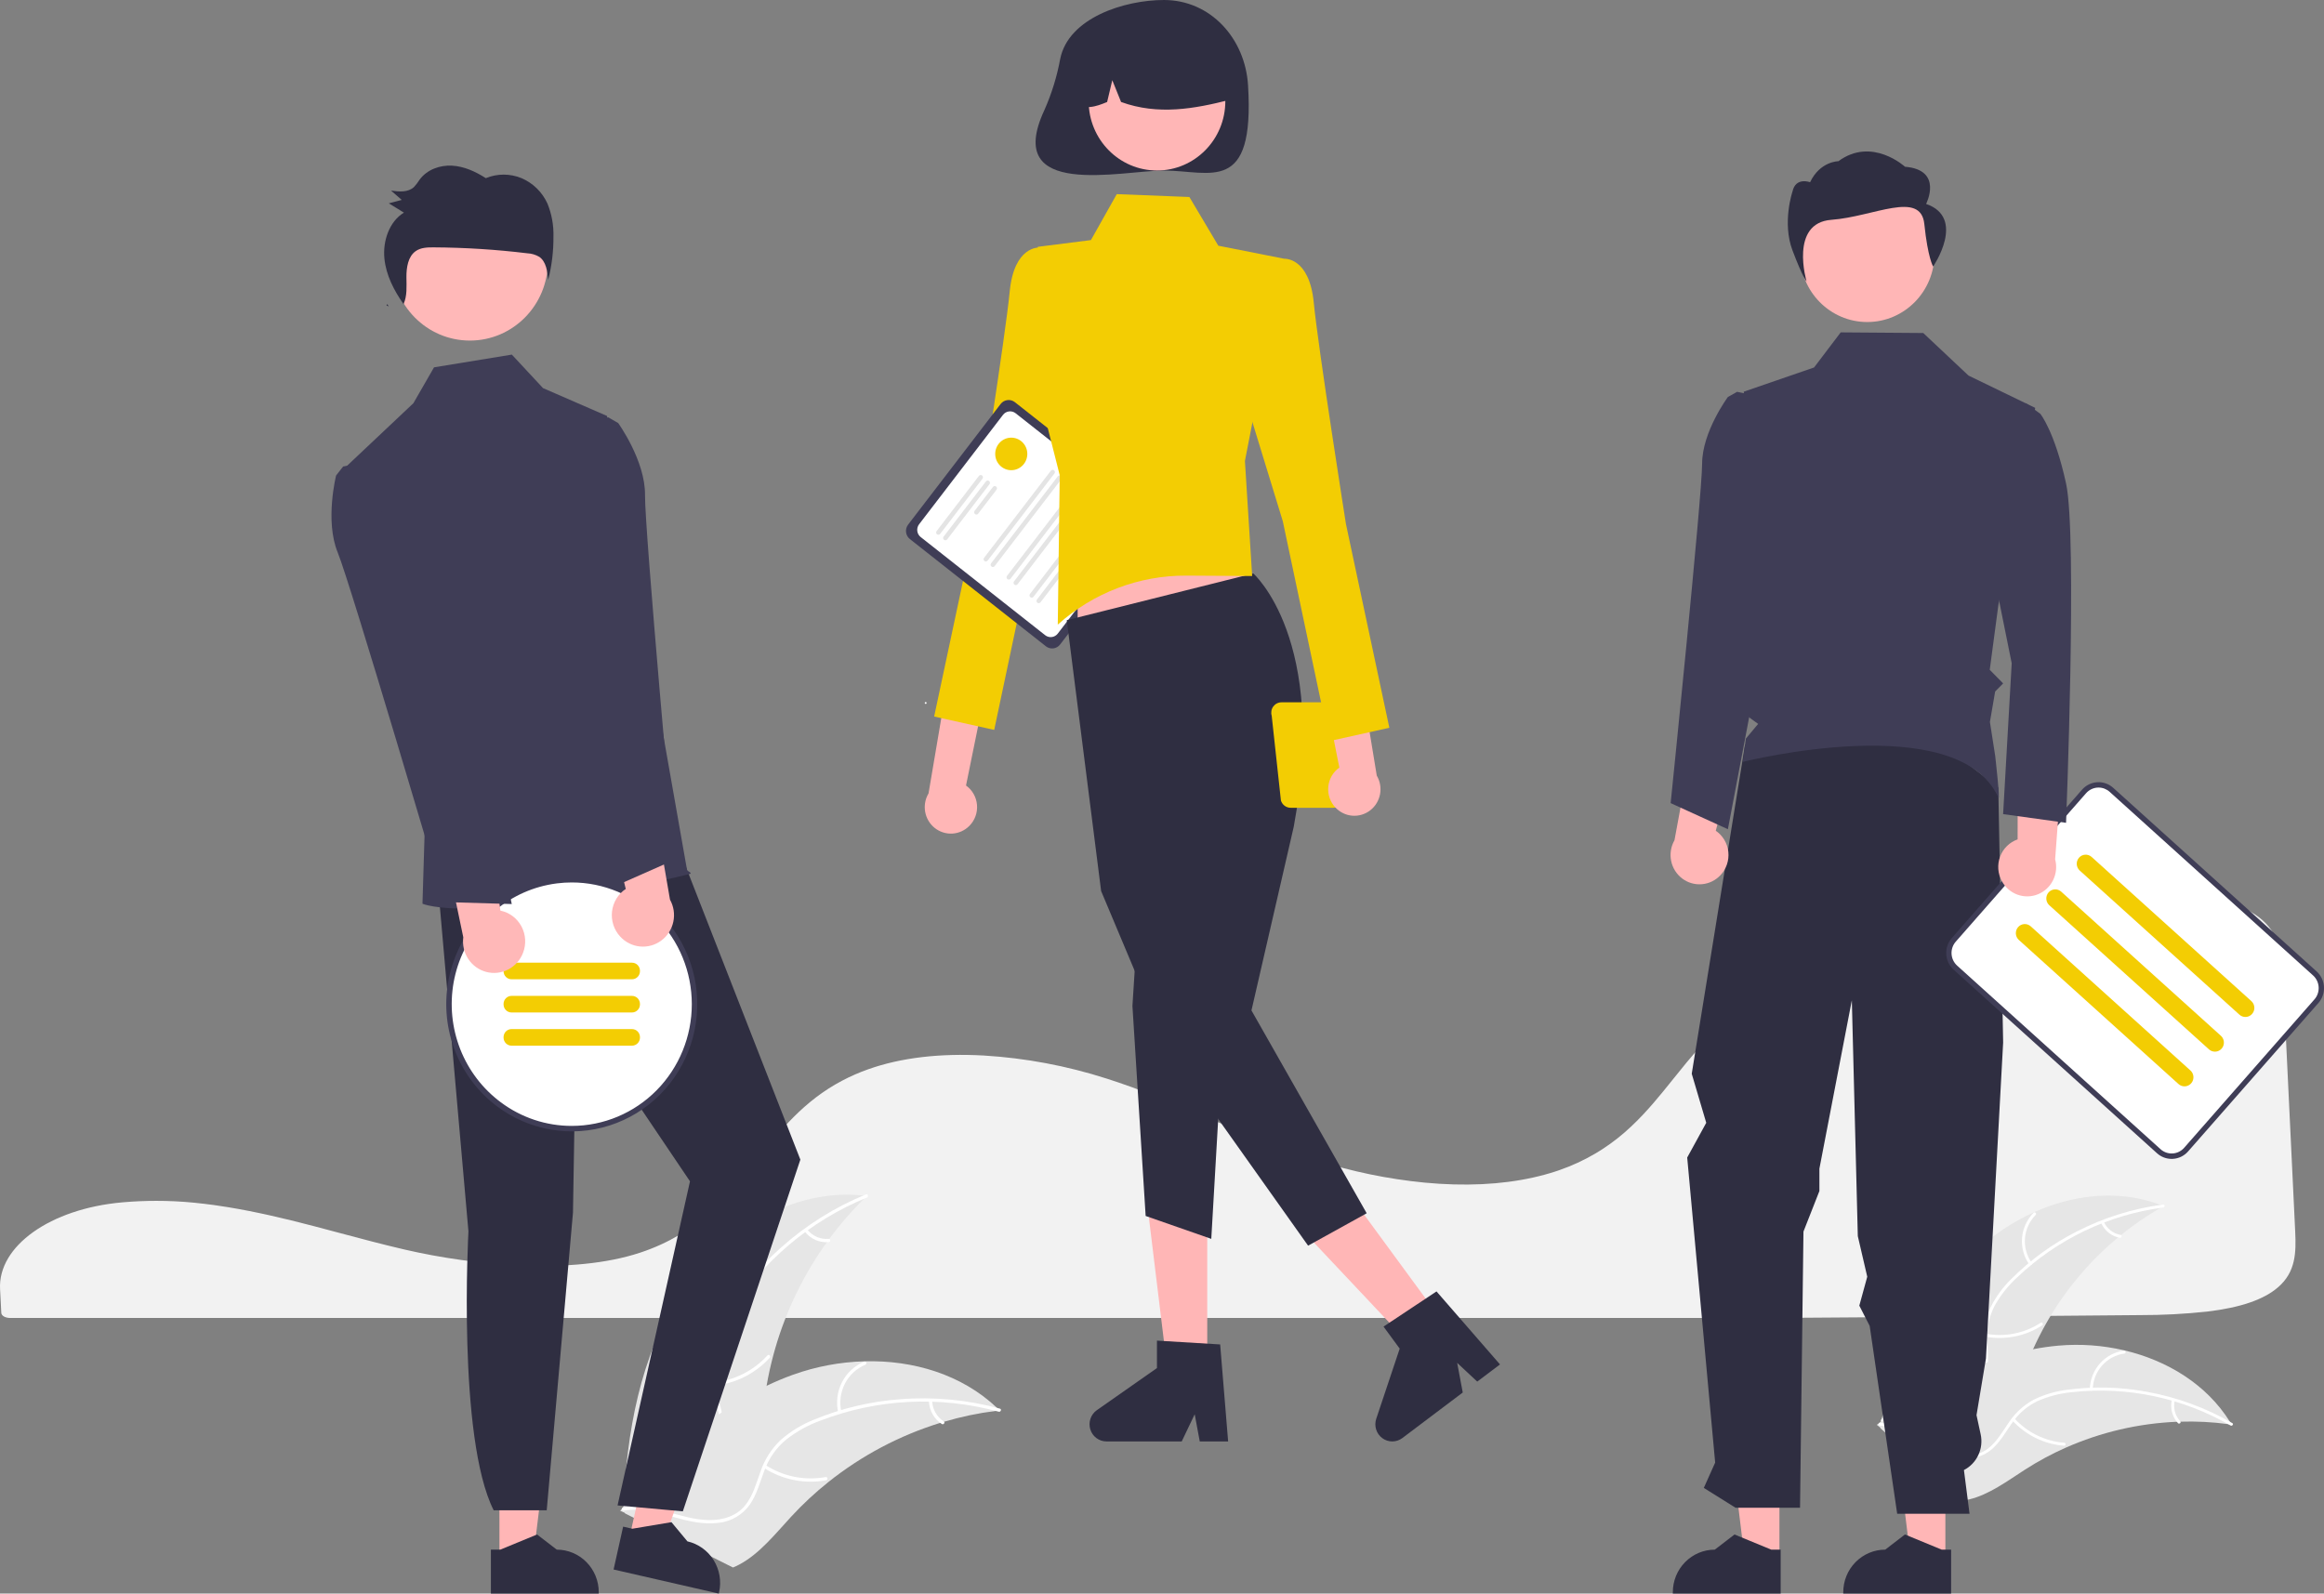 <svg width="261" height="179" viewBox="0 0 261 179" fill="none" xmlns="http://www.w3.org/2000/svg">
<rect x="0" y="0" width="261" height="179" fill="#808080" stroke="none"/>
<g clip-path="url(#clip0_4886_658)">
<path d="M17.565 134.886C16.325 134.886 15.083 134.938 13.871 135.043L13.694 135.058C5.649 135.779 -0.235 139.963 0.007 144.79L0.054 145.663C0.085 146.215 0.118 146.808 0.145 147.466C0.159 147.791 0.596 148.04 1.14 148.04H199.018C212.969 147.954 226.87 147.846 240.332 147.719C242.857 147.724 245.38 147.592 247.89 147.322C251.632 146.873 254.228 145.983 255.829 144.601H255.83C257.821 142.887 257.884 140.729 257.763 138.291C257.518 133.367 257.275 128.195 257.032 123.039C256.818 118.495 256.604 113.962 256.391 109.623C256.259 107.048 255.965 104.775 253.704 103.038C251.253 101.159 246.783 100.207 240.418 100.207C240.341 100.207 240.265 100.207 240.187 100.207C220.24 100.279 200.475 107.235 191.006 117.516C189.916 118.7 188.9 119.967 187.917 121.193C186.465 123.004 184.964 124.876 183.172 126.55C182.202 127.469 181.153 128.298 180.038 129.028C179.961 129.082 179.873 129.14 179.78 129.194C179.567 129.335 179.345 129.471 179.128 129.592C177.857 130.336 176.519 130.953 175.131 131.434L174.991 131.482C174.885 131.52 174.771 131.559 174.657 131.593C173.855 131.854 173.022 132.08 172.188 132.263C168.578 133.069 164.474 133.263 159.989 132.837C155.87 132.435 151.805 131.595 147.86 130.33C143.707 128.999 139.819 127.34 136.06 125.735C134.409 125.03 132.701 124.301 130.995 123.61C130.674 123.48 130.359 123.353 130.039 123.226C127.956 122.402 126.067 121.722 124.265 121.147C119.8 119.715 115.179 118.847 110.505 118.562C105.544 118.287 101.172 118.806 97.514 120.103C96.506 120.459 95.524 120.888 94.576 121.387C90.243 123.669 87.572 127.036 84.989 130.293C81.776 134.344 78.453 138.533 71.892 140.705C64.322 143.213 53.272 142.171 45.453 140.359C42.995 139.789 40.541 139.134 38.166 138.5C37.207 138.244 36.248 137.989 35.288 137.736C33.401 137.242 31.856 136.864 30.427 136.544L29.976 136.442C29.724 136.387 29.473 136.332 29.216 136.279C27.519 135.918 25.939 135.633 24.383 135.41L24.015 135.355C23.276 135.256 22.586 135.174 21.909 135.105L21.639 135.078C20.312 134.95 18.94 134.886 17.565 134.886Z" fill="#F2F2F2"/>
<path d="M222.183 140.274C227.751 135.186 236.032 132.627 242.979 135.48C235.853 139.493 230.356 145.932 227.461 153.658C226.355 156.642 225.431 160.078 222.711 161.676C221.019 162.67 218.913 162.718 217.015 162.238C215.117 161.759 213.378 160.797 211.662 159.844L211.174 159.833C213.365 152.564 216.615 145.362 222.183 140.274Z" fill="#E6E6E6"/>
<path d="M242.94 135.635C236.788 136.441 231.042 139.193 226.52 143.5C225.53 144.409 224.687 145.471 224.024 146.647C223.414 147.813 223.123 149.124 223.181 150.443C223.211 151.674 223.382 152.929 223.117 154.146C222.972 154.767 222.699 155.35 222.316 155.856C221.934 156.362 221.45 156.781 220.896 157.085C219.537 157.877 217.978 158.127 216.444 158.318C214.742 158.529 212.971 158.722 211.497 159.69C211.319 159.807 211.149 159.519 211.328 159.402C213.891 157.718 217.136 158.331 219.892 157.206C221.179 156.682 222.317 155.761 222.72 154.368C223.072 153.151 222.896 151.856 222.855 150.61C222.78 149.324 223.016 148.039 223.543 146.867C224.146 145.661 224.946 144.568 225.91 143.634C228.048 141.497 230.504 139.714 233.188 138.351C236.242 136.777 239.54 135.746 242.937 135.3C243.148 135.272 243.149 135.608 242.94 135.635Z" fill="white"/>
<path d="M227.895 142.026C227.285 141.158 227 140.099 227.089 139.038C227.179 137.977 227.637 136.982 228.383 136.232C228.534 136.081 228.773 136.312 228.622 136.464C227.926 137.161 227.499 138.087 227.418 139.076C227.336 140.064 227.606 141.05 228.178 141.854C228.303 142.029 228.018 142.2 227.895 142.026Z" fill="white"/>
<path d="M223.084 149.821C225.198 150.201 227.376 149.759 229.183 148.582C229.362 148.466 229.531 148.754 229.352 148.87C227.47 150.091 225.202 150.546 223.003 150.146C222.793 150.108 222.875 149.783 223.084 149.821Z" fill="white"/>
<path d="M236.269 137.221C236.436 137.606 236.694 137.944 237.022 138.203C237.349 138.462 237.734 138.635 238.144 138.705C238.354 138.741 238.271 139.066 238.063 139.03C237.611 138.95 237.185 138.759 236.823 138.473C236.461 138.188 236.173 137.817 235.985 137.393C235.964 137.354 235.958 137.309 235.969 137.266C235.98 137.224 236.006 137.187 236.042 137.163C236.08 137.14 236.125 137.134 236.167 137.145C236.21 137.156 236.246 137.183 236.269 137.221Z" fill="white"/>
<path d="M250.628 160.018C250.496 160 250.365 159.982 250.231 159.965C248.459 159.727 246.67 159.634 244.883 159.69C244.745 159.692 244.605 159.696 244.467 159.702C240.163 159.881 235.929 160.87 231.981 162.617C230.41 163.313 228.894 164.13 227.446 165.06C225.446 166.344 223.378 167.898 221.142 168.422C220.909 168.479 220.673 168.522 220.435 168.549L211.197 160.438C211.186 160.409 211.172 160.381 211.16 160.352L210.776 160.045C210.848 159.992 210.923 159.939 210.994 159.885C211.036 159.854 211.079 159.825 211.12 159.794C211.148 159.774 211.177 159.754 211.201 159.734C211.21 159.727 211.22 159.721 211.227 159.716C211.252 159.696 211.276 159.68 211.299 159.663C211.718 159.361 212.14 159.063 212.565 158.767C212.567 158.764 212.567 158.764 212.571 158.764C215.788 156.475 219.262 154.582 222.919 153.123C223.029 153.081 223.14 153.037 223.254 152.998C224.901 152.377 226.596 151.894 228.32 151.553C229.265 151.369 230.219 151.234 231.177 151.148C233.654 150.931 236.149 151.11 238.571 151.679C243.399 152.815 247.816 155.503 250.431 159.696C250.498 159.803 250.563 159.909 250.628 160.018Z" fill="#E6E6E6"/>
<path d="M250.507 160.119C245.115 157.007 238.894 155.696 232.726 156.373C231.396 156.495 230.093 156.828 228.865 157.362C227.686 157.92 226.675 158.789 225.939 159.878C225.232 160.879 224.623 161.986 223.689 162.796C223.205 163.203 222.641 163.502 222.035 163.672C221.428 163.843 220.794 163.882 220.172 163.786C218.615 163.589 217.222 162.836 215.885 162.052C214.4 161.182 212.871 160.254 211.12 160.127C210.908 160.112 210.944 159.779 211.155 159.794C214.203 160.015 216.429 162.485 219.298 163.27C220.636 163.637 222.092 163.596 223.24 162.731C224.244 161.974 224.873 160.833 225.58 159.813C226.283 158.74 227.234 157.858 228.351 157.244C229.548 156.649 230.836 156.265 232.16 156.108C235.136 155.707 238.155 155.783 241.107 156.333C244.48 156.942 247.726 158.131 250.703 159.85C250.887 159.957 250.69 160.225 250.507 160.119Z" fill="white"/>
<path d="M234.699 156.036C234.728 154.971 235.129 153.951 235.83 153.158C236.532 152.366 237.488 151.851 238.529 151.708C238.74 151.679 238.793 152.01 238.582 152.039C237.613 152.17 236.722 152.649 236.07 153.389C235.418 154.129 235.048 155.08 235.028 156.072C235.023 156.288 234.695 156.25 234.699 156.036Z" fill="white"/>
<path d="M226.231 159.323C227.693 160.917 229.695 161.894 231.836 162.058C232.048 162.074 232.012 162.407 231.8 162.391C229.572 162.216 227.492 161.195 225.973 159.533C225.829 159.374 226.087 159.165 226.231 159.323Z" fill="white"/>
<path d="M244.238 157.312C244.142 157.722 244.149 158.149 244.256 158.556C244.363 158.962 244.569 159.336 244.854 159.642C245 159.799 244.742 160.008 244.596 159.852C244.283 159.512 244.057 159.1 243.937 158.651C243.817 158.201 243.808 157.73 243.91 157.276C243.916 157.232 243.938 157.193 243.972 157.165C244.006 157.138 244.048 157.124 244.092 157.127C244.135 157.132 244.175 157.155 244.202 157.189C244.23 157.224 244.243 157.268 244.238 157.312Z" fill="white"/>
<path d="M76.426 145.335C80.986 138.322 89.141 133.249 97.354 134.34C90.833 140.642 86.72 149.08 85.743 158.161C85.379 161.664 85.334 165.599 82.863 168.075C81.325 169.616 79.086 170.262 76.925 170.284C74.763 170.306 72.639 169.768 70.543 169.234L70.018 169.359C70.368 160.967 71.867 152.348 76.426 145.335Z" fill="#E6E6E6"/>
<path d="M97.354 134.517C90.995 137.115 85.604 141.679 81.949 147.561C81.139 148.813 80.53 150.186 80.143 151.631C79.81 153.051 79.859 154.534 80.283 155.929C80.653 157.237 81.18 158.531 81.23 159.907C81.245 160.612 81.113 161.313 80.843 161.962C80.573 162.612 80.17 163.196 79.661 163.677C78.425 164.908 76.826 165.615 75.238 166.251C73.475 166.958 71.633 167.664 70.323 169.115C70.164 169.291 69.905 169.031 70.063 168.855C72.343 166.33 75.981 166.07 78.621 164.09C79.853 163.166 80.817 161.86 80.866 160.257C80.909 158.855 80.366 157.52 79.98 156.199C79.547 154.845 79.447 153.404 79.689 152.002C80.002 150.542 80.559 149.147 81.334 147.876C83.034 144.988 85.172 142.388 87.668 140.173C90.503 137.628 93.747 135.594 97.259 134.159C97.476 134.07 97.57 134.428 97.354 134.517Z" fill="white"/>
<path d="M83.016 145.597C82.126 144.841 81.53 143.789 81.335 142.628C81.139 141.468 81.357 140.275 81.948 139.262C82.069 139.057 82.388 139.238 82.267 139.442C81.715 140.384 81.512 141.496 81.696 142.576C81.88 143.656 82.439 144.634 83.272 145.333C83.453 145.485 83.196 145.748 83.016 145.597Z" fill="white"/>
<path d="M80.009 155.291C82.375 155.1 84.583 154.013 86.193 152.245C86.352 152.07 86.612 152.33 86.453 152.505C84.774 154.341 82.474 155.468 80.012 155.661C79.777 155.679 79.776 155.309 80.009 155.291Z" fill="white"/>
<path d="M90.654 138.095C90.938 138.46 91.307 138.748 91.728 138.933C92.149 139.118 92.609 139.194 93.066 139.154C93.301 139.132 93.302 139.503 93.069 139.524C92.564 139.566 92.056 139.481 91.591 139.278C91.125 139.075 90.715 138.759 90.398 138.359C90.365 138.323 90.346 138.277 90.346 138.228C90.345 138.179 90.363 138.133 90.396 138.097C90.43 138.062 90.476 138.042 90.525 138.042C90.573 138.042 90.619 138.061 90.654 138.095Z" fill="white"/>
<path d="M112.267 158.427C112.121 158.444 111.975 158.462 111.827 158.482C109.866 158.727 107.928 159.133 106.032 159.696C105.885 159.737 105.736 159.781 105.59 159.826C101.036 161.233 96.779 163.484 93.035 166.467C91.547 167.655 90.149 168.956 88.855 170.359C87.068 172.297 85.283 174.542 83.035 175.733C82.802 175.86 82.562 175.972 82.315 176.069L70.209 170C70.189 169.972 70.166 169.947 70.146 169.919L69.651 169.699C69.713 169.622 69.779 169.543 69.841 169.466C69.876 169.421 69.915 169.378 69.95 169.333C69.975 169.303 69.999 169.274 70.02 169.246C70.028 169.236 70.037 169.226 70.043 169.219C70.064 169.191 70.086 169.167 70.105 169.142C70.471 168.702 70.841 168.263 71.214 167.826C71.215 167.823 71.215 167.824 71.219 167.822C74.072 164.502 77.223 161.393 80.74 158.869C80.845 158.793 80.952 158.714 81.064 158.641C82.655 157.512 84.334 156.517 86.085 155.666C87.046 155.203 88.029 154.789 89.03 154.427C91.62 153.496 94.338 152.984 97.084 152.909C102.559 152.761 108.02 154.391 111.968 158.137C112.069 158.233 112.167 158.328 112.267 158.427Z" fill="#E6E6E6"/>
<path d="M112.163 158.569C105.543 156.76 98.53 157.113 92.119 159.578C90.73 160.083 89.427 160.808 88.26 161.725C87.152 162.655 86.31 163.869 85.821 165.242C85.34 166.512 84.992 167.868 84.215 168.997C83.809 169.569 83.288 170.048 82.686 170.401C82.085 170.755 81.416 170.975 80.725 171.049C79.006 171.277 77.31 170.865 75.664 170.404C73.838 169.892 71.948 169.33 70.04 169.689C69.809 169.733 69.756 169.366 69.987 169.323C73.306 168.699 76.365 170.713 79.648 170.743C81.181 170.758 82.726 170.304 83.717 169.054C84.583 167.961 84.942 166.563 85.419 165.273C85.876 163.927 86.652 162.716 87.678 161.744C88.795 160.77 90.067 159.996 91.441 159.454C94.513 158.186 97.763 157.415 101.072 157.171C104.846 156.87 108.644 157.227 112.3 158.225C112.526 158.287 112.388 158.63 112.163 158.569Z" fill="white"/>
<path d="M94.137 158.661C93.875 157.514 94.024 156.31 94.557 155.264C95.09 154.219 95.972 153.399 97.045 152.952C97.263 152.862 97.411 153.2 97.193 153.29C96.192 153.705 95.371 154.469 94.876 155.444C94.382 156.419 94.248 157.541 94.498 158.607C94.552 158.839 94.19 158.892 94.137 158.661Z" fill="white"/>
<path d="M85.981 164.565C87.983 165.858 90.391 166.337 92.726 165.909C92.958 165.866 93.011 166.233 92.78 166.275C90.349 166.717 87.844 166.212 85.764 164.862C85.565 164.734 85.784 164.437 85.981 164.565Z" fill="white"/>
<path d="M104.69 157.335C104.7 157.8 104.823 158.255 105.05 158.66C105.276 159.064 105.598 159.406 105.987 159.653C106.187 159.779 105.968 160.076 105.769 159.95C105.341 159.675 104.986 159.298 104.735 158.851C104.484 158.405 104.344 157.903 104.328 157.389C104.323 157.34 104.336 157.292 104.364 157.253C104.393 157.214 104.435 157.187 104.482 157.179C104.53 157.172 104.579 157.184 104.618 157.213C104.656 157.243 104.682 157.286 104.69 157.335Z" fill="white"/>
<path d="M108.874 92.757C109.176 92.452 109.409 92.083 109.556 91.676C109.703 91.27 109.76 90.836 109.723 90.405C109.687 89.974 109.557 89.556 109.344 89.181C109.131 88.806 108.84 88.483 108.49 88.234L113.255 64.848L108.115 66.493L104.281 89.117C103.908 89.74 103.774 90.48 103.903 91.197C104.033 91.913 104.417 92.557 104.983 93.006C105.549 93.454 106.258 93.677 106.975 93.631C107.692 93.585 108.368 93.274 108.874 92.757Z" fill="#FFB6B6"/>
<path d="M119.888 30.244L116.703 27.807C116.703 27.807 113.894 27.605 113.397 32.742C112.899 37.88 109.784 57.598 109.784 57.598L104.911 80.485L111.656 81.987L116.876 57.287L122.1 40.247L119.888 30.244Z" fill="#F3CD03"/>
<path d="M117.461 72.595L102.186 60.55C101.948 60.362 101.793 60.086 101.756 59.782C101.718 59.479 101.801 59.173 101.986 58.931L112.379 45.376C112.565 45.134 112.837 44.978 113.136 44.94C113.435 44.902 113.737 44.986 113.976 45.173L129.251 57.218C129.489 57.406 129.643 57.682 129.681 57.986C129.718 58.289 129.636 58.596 129.451 58.837L119.058 72.392C118.872 72.634 118.6 72.79 118.301 72.829C118.001 72.866 117.699 72.782 117.461 72.595Z" fill="#3F3D56"/>
<path d="M117.378 71.348L103.398 60.325C103.187 60.158 103.05 59.913 103.017 59.644C102.983 59.374 103.057 59.102 103.221 58.888L112.643 46.599C112.807 46.385 113.049 46.246 113.315 46.212C113.581 46.178 113.849 46.253 114.06 46.419L128.04 57.443C128.251 57.609 128.388 57.855 128.422 58.124C128.455 58.394 128.381 58.666 128.217 58.88L118.795 71.168C118.631 71.383 118.389 71.522 118.123 71.556C117.858 71.59 117.589 71.515 117.378 71.348Z" fill="white"/>
<path d="M105.231 60.013C105.178 59.971 105.144 59.91 105.136 59.843C105.127 59.775 105.146 59.707 105.187 59.654L109.94 53.454C109.981 53.401 110.041 53.366 110.108 53.358C110.141 53.353 110.174 53.356 110.206 53.365C110.238 53.373 110.268 53.389 110.294 53.409C110.32 53.43 110.342 53.456 110.359 53.485C110.375 53.514 110.386 53.546 110.39 53.58C110.394 53.613 110.392 53.647 110.383 53.679C110.374 53.712 110.359 53.742 110.339 53.769L105.586 59.968C105.544 60.022 105.484 60.056 105.418 60.065C105.351 60.073 105.284 60.054 105.231 60.013Z" fill="#E4E4E4"/>
<path d="M106.018 60.634C105.965 60.592 105.931 60.531 105.923 60.464C105.915 60.396 105.933 60.328 105.974 60.275L110.727 54.075C110.768 54.022 110.829 53.987 110.895 53.978C110.961 53.97 111.028 53.989 111.081 54.031C111.134 54.072 111.169 54.133 111.177 54.201C111.185 54.268 111.167 54.336 111.126 54.39L106.373 60.589C106.332 60.643 106.271 60.677 106.205 60.686C106.138 60.694 106.071 60.676 106.018 60.634Z" fill="#E4E4E4"/>
<path d="M109.499 57.743C109.446 57.701 109.412 57.64 109.403 57.573C109.395 57.505 109.413 57.437 109.454 57.384L111.515 54.696C111.535 54.67 111.56 54.648 111.589 54.631C111.618 54.614 111.65 54.603 111.683 54.599C111.716 54.595 111.749 54.597 111.781 54.606C111.813 54.615 111.843 54.63 111.869 54.651C111.896 54.672 111.918 54.697 111.934 54.727C111.95 54.756 111.961 54.788 111.965 54.822C111.969 54.855 111.967 54.889 111.958 54.922C111.949 54.954 111.934 54.984 111.913 55.011L109.853 57.698C109.812 57.752 109.752 57.786 109.685 57.795C109.619 57.803 109.552 57.785 109.499 57.743Z" fill="#E4E4E4"/>
<path d="M110.561 63.016C110.508 62.974 110.474 62.913 110.466 62.846C110.458 62.779 110.476 62.711 110.517 62.657L118.02 52.87C118.041 52.844 118.066 52.822 118.095 52.805C118.124 52.788 118.156 52.778 118.188 52.773C118.221 52.769 118.255 52.772 118.287 52.781C118.319 52.79 118.349 52.805 118.375 52.825C118.401 52.846 118.423 52.872 118.439 52.901C118.456 52.93 118.466 52.962 118.47 52.996C118.475 53.029 118.472 53.063 118.463 53.095C118.455 53.128 118.44 53.158 118.419 53.185L110.916 62.971C110.874 63.025 110.814 63.06 110.748 63.068C110.681 63.077 110.614 63.058 110.561 63.016Z" fill="#E4E4E4"/>
<path d="M111.349 63.637C111.297 63.596 111.262 63.534 111.254 63.467C111.246 63.4 111.264 63.332 111.305 63.278L118.809 53.492C118.829 53.465 118.854 53.443 118.883 53.426C118.912 53.409 118.944 53.399 118.977 53.395C119.009 53.39 119.043 53.393 119.075 53.402C119.107 53.411 119.137 53.426 119.163 53.447C119.189 53.467 119.211 53.493 119.227 53.522C119.244 53.551 119.254 53.584 119.259 53.617C119.263 53.65 119.26 53.684 119.251 53.717C119.243 53.749 119.228 53.779 119.207 53.806L111.704 63.592C111.663 63.646 111.602 63.681 111.536 63.689C111.469 63.698 111.402 63.679 111.349 63.637Z" fill="#E4E4E4"/>
<path d="M113.137 65.047C113.085 65.006 113.05 64.945 113.042 64.877C113.034 64.81 113.052 64.742 113.093 64.688L120.597 54.902C120.617 54.875 120.642 54.853 120.671 54.836C120.7 54.82 120.732 54.809 120.765 54.805C120.798 54.8 120.831 54.803 120.863 54.812C120.895 54.821 120.925 54.836 120.951 54.857C120.977 54.877 120.999 54.903 121.015 54.932C121.032 54.961 121.042 54.994 121.047 55.027C121.051 55.06 121.048 55.094 121.039 55.127C121.031 55.159 121.016 55.19 120.995 55.216L113.492 65.002C113.451 65.056 113.39 65.091 113.324 65.099C113.257 65.108 113.19 65.089 113.137 65.047Z" fill="#E4E4E4"/>
<path d="M113.925 65.669C113.872 65.627 113.837 65.566 113.829 65.498C113.821 65.431 113.839 65.363 113.88 65.309L121.384 55.523C121.404 55.496 121.429 55.474 121.458 55.457C121.487 55.441 121.519 55.43 121.552 55.426C121.585 55.422 121.618 55.424 121.65 55.433C121.682 55.442 121.712 55.457 121.738 55.478C121.764 55.498 121.786 55.524 121.803 55.553C121.819 55.583 121.83 55.615 121.834 55.648C121.838 55.681 121.835 55.715 121.827 55.748C121.818 55.78 121.803 55.811 121.782 55.837L114.279 65.624C114.238 65.677 114.177 65.712 114.111 65.721C114.044 65.729 113.977 65.71 113.925 65.669Z" fill="#E4E4E4"/>
<path d="M115.714 67.079C115.661 67.037 115.626 66.976 115.618 66.908C115.61 66.841 115.628 66.773 115.669 66.719L123.173 56.933C123.193 56.906 123.218 56.884 123.247 56.867C123.276 56.851 123.308 56.84 123.341 56.836C123.374 56.832 123.407 56.834 123.439 56.843C123.471 56.852 123.501 56.867 123.527 56.888C123.553 56.909 123.575 56.934 123.592 56.964C123.608 56.993 123.619 57.025 123.623 57.058C123.627 57.092 123.624 57.126 123.616 57.158C123.607 57.19 123.592 57.221 123.572 57.247L116.068 67.034C116.027 67.087 115.966 67.122 115.9 67.131C115.834 67.139 115.767 67.12 115.714 67.079Z" fill="#E4E4E4"/>
<path d="M116.501 67.7C116.448 67.658 116.414 67.597 116.405 67.53C116.397 67.462 116.415 67.394 116.456 67.341L123.96 57.554C124.001 57.501 124.062 57.466 124.128 57.458C124.194 57.45 124.261 57.468 124.314 57.51C124.367 57.552 124.401 57.613 124.409 57.68C124.418 57.747 124.4 57.815 124.359 57.869L116.855 67.655C116.814 67.709 116.754 67.744 116.687 67.752C116.621 67.76 116.554 67.742 116.501 67.7Z" fill="#E4E4E4"/>
<path d="M103.96 79.065C104.017 79.065 104.064 79.018 104.064 78.96C104.064 78.902 104.017 78.855 103.96 78.855C103.903 78.855 103.856 78.902 103.856 78.96C103.856 79.018 103.903 79.065 103.96 79.065Z" fill="white"/>
<path d="M119.069 6.611C118.704 8.598 118.106 10.534 117.287 12.377C112.6 22.433 125.949 19.155 130.719 19.155C135.935 19.155 140.926 21.936 140.163 9.577C139.838 4.298 135.935 0 130.719 0C126.264 0 120 2.008 119.069 6.611Z" fill="#2F2E41"/>
<path d="M135.581 154.101H131.137L129.022 136.718H135.581V154.101Z" fill="#FFB6B6"/>
<path d="M137.927 161.909H134.741L134.172 158.857L132.715 161.909H124.262C123.857 161.909 123.463 161.777 123.136 161.534C122.81 161.29 122.569 160.948 122.448 160.555C122.328 160.163 122.334 159.742 122.466 159.354C122.598 158.965 122.849 158.63 123.183 158.396L129.933 153.669V150.584L137.032 151.014L137.927 161.909Z" fill="#2F2E41"/>
<path d="M161.982 148.413L158.416 151.102L146.491 138.433L151.754 134.464L161.982 148.413Z" fill="#FFB6B6"/>
<path d="M168.459 153.26L165.902 155.188L163.65 153.084L164.276 156.414L157.494 161.529C157.169 161.774 156.775 161.907 156.37 161.91C155.965 161.912 155.569 161.782 155.242 161.541C154.914 161.299 154.671 160.957 154.549 160.565C154.426 160.174 154.431 159.753 154.561 159.364L157.195 151.485L155.38 149.01L161.33 145.059L168.459 153.26Z" fill="#2F2E41"/>
<path d="M121.027 74.099L142.122 70.767L137.927 57.969H121.027V74.099Z" fill="#FFB6B6"/>
<path d="M140.755 64.415C140.755 64.415 149.187 71.802 145.296 92.862L140.547 113.497L153.487 136.279L146.907 139.919L130.961 117.443L123.664 100.085L119.805 69.664L140.755 64.415Z" fill="#2F2E41"/>
<path d="M127.687 105.032L127.18 112.997L128.664 136.582L136.035 139.156L137.43 114.99L127.687 105.032Z" fill="#2F2E41"/>
<path d="M125.421 21.806L133.575 22.128L136.825 27.599L144.239 29.067L139.813 51.776L140.627 64.701L133.244 64.656C127.923 64.623 122.778 66.583 118.795 70.16L119.015 53.382L115.84 40.857L116.554 27.724L122.518 26.968L125.421 21.806Z" fill="#F3CD03"/>
<path d="M129.938 19.152C134.176 19.152 137.612 15.668 137.612 11.37C137.612 7.071 134.176 3.587 129.938 3.587C125.7 3.587 122.264 7.071 122.264 11.37C122.264 15.668 125.7 19.152 129.938 19.152Z" fill="#FFB6B6"/>
<path d="M124.726 3.436C126.071 2.605 127.612 2.155 129.186 2.134C130.761 2.113 132.313 2.521 133.679 3.317C135.045 4.112 136.175 5.264 136.951 6.654C137.727 8.044 138.121 9.62 138.091 11.217C134.181 12.212 130.073 12.974 125.903 11.455L124.918 9.01L124.337 11.457C123.067 11.983 121.794 12.428 120.521 11.451C120.469 9.859 120.83 8.281 121.568 6.874C122.306 5.468 123.395 4.282 124.726 3.436Z" fill="#2F2E41"/>
<path d="M142.82 80.392L143.855 89.913C143.927 90.151 144.072 90.359 144.269 90.507C144.466 90.654 144.705 90.734 144.95 90.734H149.719C149.964 90.734 150.203 90.654 150.4 90.507C150.597 90.359 150.742 90.151 150.814 89.913L151.671 82.616C151.918 82.739 152.191 82.801 152.466 82.796C152.742 82.791 153.012 82.72 153.255 82.589C153.498 82.458 153.707 82.27 153.865 82.041C154.022 81.811 154.124 81.548 154.162 81.271C154.199 80.994 154.171 80.712 154.08 80.449C153.989 80.185 153.838 79.947 153.639 79.754C153.439 79.561 153.198 79.419 152.934 79.34C152.67 79.26 152.391 79.245 152.12 79.296C152.013 79.168 151.88 79.065 151.73 78.995C151.579 78.924 151.416 78.888 151.25 78.888H143.916C143.736 78.888 143.559 78.931 143.399 79.013C143.239 79.095 143.1 79.214 142.994 79.36C142.887 79.506 142.816 79.676 142.786 79.855C142.756 80.034 142.767 80.218 142.82 80.392ZM151.821 82.122L152.346 80.392C152.406 80.193 152.412 79.98 152.363 79.777C152.385 79.776 152.407 79.77 152.429 79.77C152.759 79.77 153.075 79.903 153.308 80.139C153.541 80.376 153.672 80.696 153.672 81.031C153.672 81.365 153.541 81.685 153.308 81.922C153.075 82.158 152.759 82.291 152.429 82.291C152.215 82.289 152.006 82.231 151.821 82.122Z" fill="#F3CD03"/>
<path d="M150.01 90.74C149.709 90.434 149.478 90.064 149.334 89.657C149.189 89.249 149.134 88.815 149.173 88.384C149.211 87.953 149.343 87.536 149.558 87.162C149.772 86.788 150.065 86.467 150.416 86.22L145.769 62.81L150.901 64.481L154.621 87.124C154.991 87.749 155.121 88.49 154.988 89.206C154.855 89.922 154.468 90.564 153.899 91.009C153.331 91.455 152.621 91.674 151.904 91.624C151.188 91.575 150.514 91.26 150.01 90.74Z" fill="#FFB6B6"/>
<path d="M141.055 31.505L144.239 29.067C144.239 29.067 147.049 28.865 147.546 34.003C148.044 39.14 151.159 58.858 151.159 58.858L156.032 81.746L149.286 83.247L144.067 58.547L138.843 41.507L141.055 31.505Z" fill="#F3CD03"/>
<path d="M113.571 52.815C114.567 52.815 115.374 51.997 115.374 50.987C115.374 49.978 114.567 49.159 113.571 49.159C112.576 49.159 111.769 49.978 111.769 50.987C111.769 51.997 112.576 52.815 113.571 52.815Z" fill="#F3CD03"/>
<path d="M56.09 175.307L59.846 175.307L61.633 160.612L56.089 160.613L56.09 175.307Z" fill="#FFB6B6"/>
<path d="M55.131 174.063L56.188 174.063L60.316 172.361L62.529 174.063C63.779 174.063 64.979 174.567 65.863 175.464C66.747 176.36 67.244 177.576 67.244 178.844V179L55.131 179L55.131 174.063Z" fill="#2F2E41"/>
<path d="M70.647 172.906L74.312 173.745L79.247 159.811L73.839 158.573L70.647 172.906Z" fill="#FFB6B6"/>
<path d="M69.982 171.479L71.014 171.715L75.41 170.977L77.199 173.131L77.199 173.131C78.419 173.411 79.479 174.17 80.147 175.242C80.814 176.314 81.035 177.611 80.759 178.848L80.726 179L68.91 176.294L69.982 171.479Z" fill="#2F2E41"/>
<path d="M49.212 99.721L52.609 138.318C52.609 138.318 51.336 161.49 55.443 169.644H61.4L64.349 136.202L64.719 113.755L77.49 132.693L69.356 169.098L76.687 169.762L89.886 130.255L75.385 93.166L49.212 99.721Z" fill="#2F2E41"/>
<path d="M52.77 38.255C57.609 38.255 61.531 34.278 61.531 29.371C61.531 24.464 57.609 20.486 52.77 20.486C47.932 20.486 44.01 24.464 44.01 29.371C44.01 34.278 47.932 38.255 52.77 38.255Z" fill="#FFB8B8"/>
<path d="M68.171 46.722L60.983 43.594L57.484 39.831L48.744 41.261L46.425 45.293L38.918 52.372L47.713 92.702L47.447 101.511C47.447 101.511 53.076 104.081 77.49 98.164C77.782 98.093 77.17 97.782 77.17 97.782L68.171 46.722Z" fill="#3F3D56"/>
<path d="M43.66 34.412C43.599 34.327 43.539 34.242 43.479 34.156C43.455 34.208 43.436 34.261 43.408 34.312L43.66 34.412Z" fill="#2F2E41"/>
<path d="M61.485 22.872C60.899 21.578 59.855 20.555 58.56 20.007C57.276 19.482 55.842 19.483 54.559 20.01C53.401 19.268 52.114 18.68 50.758 18.607C49.403 18.534 47.97 19.044 47.135 20.166C46.949 20.463 46.737 20.742 46.502 21C45.831 21.631 44.811 21.54 43.918 21.411C44.319 21.759 44.719 22.107 45.119 22.455C44.635 22.583 44.15 22.711 43.666 22.84C44.231 23.187 44.797 23.535 45.362 23.883C43.721 24.882 42.974 27.062 43.172 29.043C43.358 30.918 44.251 32.633 45.318 34.156C45.743 33.245 45.652 32.156 45.645 31.13C45.637 30.045 45.826 28.814 46.683 28.209C47.261 27.8 48.004 27.782 48.7 27.785C52.215 27.805 55.726 28.027 59.216 28.451C59.689 28.472 60.151 28.608 60.562 28.847C61.334 29.381 61.484 30.483 61.562 31.45C61.969 29.854 62.169 28.21 62.155 26.561C62.189 25.298 61.961 24.041 61.485 22.872Z" fill="#2F2E41"/>
<path d="M64.213 126.778C71.828 126.778 78.001 120.517 78.001 112.795C78.001 105.072 71.828 98.811 64.213 98.811C56.597 98.811 50.424 105.072 50.424 112.795C50.424 120.517 56.597 126.778 64.213 126.778Z" fill="white"/>
<path d="M64.212 98.5C63.504 98.5 62.796 98.554 62.095 98.662C61.736 98.714 61.387 98.783 61.041 98.867C58.497 99.461 56.166 100.761 54.309 102.621C52.451 104.481 51.139 106.827 50.52 109.399C49.9 111.971 49.998 114.667 50.801 117.185C51.604 119.704 53.082 121.947 55.069 123.664C55.305 123.866 55.544 124.062 55.792 124.248C57.581 125.601 59.661 126.503 61.861 126.882C64.061 127.26 66.318 127.102 68.447 126.423C70.575 125.744 72.514 124.561 74.104 122.974C75.694 121.386 76.889 119.438 77.591 117.29C78.294 115.142 78.483 112.856 78.144 110.619C77.805 108.382 76.947 106.26 75.64 104.425C74.334 102.59 72.617 101.097 70.63 100.066C68.643 99.036 66.444 98.499 64.212 98.5ZM64.212 126.467C61.346 126.47 58.553 125.541 56.245 123.816C55.994 123.63 55.752 123.437 55.516 123.232C53.58 121.576 52.144 119.4 51.372 116.954C50.599 114.507 50.523 111.89 51.15 109.401C51.778 106.913 53.084 104.654 54.92 102.884C56.756 101.114 59.046 99.905 61.528 99.395C61.871 99.323 62.215 99.267 62.564 99.224C63.111 99.155 63.661 99.121 64.212 99.121C67.788 99.121 71.217 100.562 73.746 103.126C76.274 105.69 77.695 109.168 77.695 112.794C77.695 116.421 76.274 119.898 73.746 122.462C71.217 125.027 67.788 126.467 64.212 126.467Z" fill="#3F3D56"/>
<path d="M57.449 109.998H70.976C71.471 109.998 71.873 109.59 71.873 109.088V109.043C71.873 108.54 71.471 108.133 70.976 108.133H57.449C56.954 108.133 56.552 108.54 56.552 109.043V109.088C56.552 109.59 56.954 109.998 57.449 109.998Z" fill="#F3CD03"/>
<path d="M57.449 113.727H70.976C71.471 113.727 71.873 113.319 71.873 112.817V112.772C71.873 112.269 71.471 111.862 70.976 111.862H57.449C56.954 111.862 56.552 112.269 56.552 112.772V112.817C56.552 113.319 56.954 113.727 57.449 113.727Z" fill="#F3CD03"/>
<path d="M57.449 117.456H70.976C71.471 117.456 71.873 117.048 71.873 116.546V116.501C71.873 115.998 71.471 115.591 70.976 115.591H57.449C56.954 115.591 56.552 115.998 56.552 116.501V116.546C56.552 117.048 56.954 117.456 57.449 117.456Z" fill="#F3CD03"/>
<path d="M218.478 174.833L214.539 174.832L212.665 159.424L218.479 159.425L218.478 174.833Z" fill="#FFB6B6"/>
<path d="M199.843 174.833L195.904 174.832L194.03 159.424L199.844 159.425L199.843 174.833Z" fill="#FFB6B6"/>
<path d="M199.982 179L187.869 179V178.844C187.869 177.576 188.366 176.36 189.25 175.464C190.134 174.567 191.333 174.063 192.584 174.063H192.584L194.797 172.361L198.925 174.063L199.982 174.063L199.982 179Z" fill="#2F2E41"/>
<path d="M219.123 179L207.01 179V178.844C207.01 177.576 207.507 176.36 208.391 175.464C209.275 174.567 210.474 174.063 211.724 174.063H211.725L213.937 172.361L218.066 174.063L219.123 174.063L219.123 179Z" fill="#2F2E41"/>
<path d="M195.979 83.643L189.993 120.61L191.622 126.119L189.484 130.02L192.624 164.284L191.349 167.129L194.91 169.356H202.155L202.54 138.337L204.33 133.783V131.273L207.973 112.358L208.644 138.847L209.704 143.408L208.813 146.656L209.977 148.931L213.066 170.032H221.191L220.562 165.123C221.27 164.759 221.839 164.168 222.179 163.441C222.519 162.714 222.611 161.894 222.441 161.108L221.975 158.956L223.035 152.594L224.966 117.101L224.421 88.463L214.917 81.093L195.979 83.643Z" fill="#2F2E41"/>
<path d="M209.703 36.172C213.872 36.172 217.252 32.745 217.252 28.518C217.252 24.29 213.872 20.863 209.703 20.863C205.535 20.863 202.155 24.29 202.155 28.518C202.155 32.745 205.535 36.172 209.703 36.172Z" fill="#FFB6B6"/>
<path d="M193.211 98.313C193.54 97.968 193.79 97.555 193.944 97.103C194.098 96.65 194.152 96.168 194.103 95.692C194.054 95.215 193.902 94.756 193.659 94.345C193.415 93.935 193.086 93.583 192.694 93.316L195.629 82.059L189.974 83.988L188.054 94.382C187.654 95.079 187.521 95.901 187.679 96.691C187.837 97.482 188.275 98.186 188.911 98.671C189.547 99.155 190.336 99.386 191.128 99.32C191.921 99.254 192.662 98.896 193.211 98.313Z" fill="#FFB6B6"/>
<path d="M196.3 44.267L195.086 44.011L194.051 44.593C194.051 44.593 191.159 48.503 191.159 52.087C191.159 55.671 187.625 90.21 187.625 90.21L194.051 93.142L199.192 66.098L196.3 44.267Z" fill="#3F3D56"/>
<path d="M216.313 22.905C216.313 22.905 218.287 19.078 213.944 18.73C213.944 18.73 210.241 15.324 206.467 18.107C206.467 18.107 204.408 18.107 203.283 20.47C203.283 20.47 201.664 19.847 201.308 21.514C201.308 21.514 200.123 24.993 201.308 28.125C202.493 31.256 202.886 31.604 202.886 31.604C202.886 31.604 200.939 25.039 205.678 24.691C210.416 24.343 215.719 21.34 216.114 25.167C216.509 28.994 217.103 29.937 217.103 29.937C217.103 29.937 220.854 24.471 216.313 22.905Z" fill="#2F2E41"/>
<path d="M243.887 130.02C243.317 130.021 242.767 129.808 242.343 129.423L219.499 108.801C219.039 108.385 218.76 107.8 218.725 107.175C218.689 106.551 218.899 105.937 219.308 105.47L233.942 88.798C234.353 88.331 234.929 88.049 235.545 88.012C236.161 87.976 236.766 88.189 237.227 88.604L260.071 109.226C260.532 109.642 260.811 110.227 260.847 110.852C260.882 111.476 260.672 112.09 260.262 112.557L245.628 129.229C245.425 129.461 245.179 129.65 244.904 129.785C244.629 129.92 244.33 129.999 244.025 130.016C243.979 130.019 243.933 130.02 243.887 130.02Z" fill="white"/>
<path d="M243.887 130.172C243.28 130.173 242.695 129.946 242.243 129.536L219.4 108.915C218.91 108.471 218.614 107.849 218.575 107.184C218.537 106.52 218.761 105.867 219.197 105.369L233.83 88.697C234.268 88.201 234.881 87.9 235.537 87.861C236.192 87.823 236.836 88.049 237.327 88.491L260.17 109.113C260.661 109.556 260.958 110.178 260.996 110.843C261.034 111.508 260.81 112.161 260.374 112.659L245.74 129.33C245.524 129.577 245.262 129.778 244.969 129.922C244.677 130.066 244.359 130.149 244.034 130.168C243.984 130.17 243.936 130.172 243.887 130.172ZM235.681 88.463C235.416 88.463 235.154 88.519 234.912 88.629C234.67 88.739 234.454 88.9 234.277 89.101L219.644 105.772C219.313 106.15 219.143 106.645 219.172 107.149C219.201 107.653 219.426 108.125 219.798 108.462L242.641 129.083C242.825 129.249 243.04 129.377 243.273 129.459C243.506 129.542 243.753 129.576 243.999 129.562C244.245 129.547 244.486 129.484 244.708 129.375C244.93 129.266 245.129 129.114 245.293 128.927L259.927 112.255C260.258 111.878 260.428 111.383 260.399 110.878C260.37 110.374 260.145 109.902 259.773 109.566L236.929 88.944C236.586 88.634 236.141 88.462 235.681 88.463Z" fill="#3F3D56"/>
<path d="M252.17 114.231C251.924 114.232 251.686 114.14 251.502 113.973L233.57 97.786C233.471 97.697 233.39 97.589 233.332 97.468C233.274 97.347 233.24 97.216 233.232 97.082C233.224 96.948 233.243 96.814 233.286 96.686C233.329 96.559 233.397 96.442 233.485 96.342C233.573 96.242 233.68 96.16 233.799 96.102C233.919 96.043 234.048 96.009 234.181 96.002C234.313 95.994 234.445 96.013 234.57 96.058C234.695 96.102 234.811 96.171 234.909 96.261L252.841 112.448C252.993 112.586 253.101 112.767 253.149 112.968C253.198 113.169 253.185 113.38 253.112 113.574C253.039 113.767 252.91 113.934 252.742 114.051C252.574 114.169 252.375 114.231 252.17 114.231Z" fill="#F3CD03"/>
<path d="M248.75 118.127C248.503 118.128 248.265 118.036 248.081 117.869L230.15 101.682C230.051 101.593 229.971 101.485 229.913 101.364C229.855 101.243 229.822 101.112 229.814 100.979C229.807 100.845 229.825 100.711 229.868 100.584C229.912 100.457 229.979 100.341 230.067 100.24C230.155 100.14 230.262 100.059 230.381 100C230.5 99.942 230.629 99.908 230.761 99.9C230.893 99.892 231.025 99.911 231.15 99.955C231.275 99.999 231.39 100.068 231.489 100.157L249.42 116.344C249.573 116.482 249.68 116.663 249.729 116.864C249.777 117.065 249.764 117.277 249.692 117.47C249.619 117.664 249.49 117.83 249.322 117.947C249.154 118.065 248.954 118.127 248.75 118.127Z" fill="#F3CD03"/>
<path d="M245.33 122.024C245.083 122.025 244.845 121.933 244.661 121.766L226.73 105.579C226.631 105.49 226.55 105.382 226.492 105.261C226.435 105.14 226.401 105.009 226.393 104.875C226.386 104.741 226.404 104.607 226.447 104.48C226.491 104.354 226.558 104.237 226.646 104.137C226.734 104.036 226.841 103.955 226.96 103.896C227.079 103.838 227.209 103.804 227.341 103.796C227.473 103.788 227.605 103.807 227.73 103.851C227.855 103.896 227.97 103.964 228.069 104.054L246 120.241C246.153 120.379 246.26 120.56 246.309 120.761C246.357 120.962 246.344 121.173 246.272 121.367C246.199 121.56 246.07 121.727 245.902 121.844C245.734 121.962 245.534 122.024 245.33 122.024Z" fill="#F3CD03"/>
<path d="M224.823 98.977C224.593 98.558 224.456 98.094 224.422 97.616C224.388 97.139 224.458 96.659 224.627 96.212C224.795 95.764 225.058 95.36 225.398 95.026C225.737 94.693 226.144 94.44 226.591 94.283L226.61 82.64L231.586 85.979L230.805 96.524C231.014 97.302 230.934 98.131 230.581 98.854C230.228 99.576 229.625 100.142 228.888 100.445C228.151 100.747 227.33 100.765 226.581 100.494C225.832 100.223 225.206 99.684 224.823 98.977Z" fill="#FFB6B6"/>
<path d="M225.284 47.457L227.507 45.285L229.14 46.48C229.14 46.48 230.746 48.435 232.031 54.3C233.317 60.165 232.031 92.423 232.031 92.423L224.963 91.445L225.927 74.502L223.035 60.165L225.284 47.457Z" fill="#3F3D56"/>
<path d="M228.566 45.814L221.078 42.187L215.993 37.404L206.722 37.334L203.731 41.277L195.836 43.997L197.152 71.606L196.255 73.73C196.255 73.73 196.88 74.302 197.165 74.623C197.451 74.943 196.771 77.624 196.771 77.624L196.387 80.541L197.451 81.312L196.068 82.969L195.725 85.58C195.725 85.58 219.864 79.495 224.425 89.575C224.666 90.108 224.073 84.903 224.073 84.903L223.48 81.093L224.068 77.672L224.966 76.763L223.461 75.237L224.425 67.996L228.566 45.814Z" fill="#3F3D56"/>
<path d="M58.741 107.023C58.927 106.545 59.007 106.031 58.976 105.517C58.944 105.004 58.803 104.504 58.56 104.052C58.318 103.6 57.98 103.208 57.572 102.903C57.164 102.598 56.695 102.387 56.198 102.285L54.534 89.897L49.711 94.173L52.03 105.281C51.917 106.14 52.119 107.01 52.597 107.728C53.075 108.445 53.795 108.96 54.623 109.175C55.45 109.39 56.326 109.289 57.085 108.893C57.844 108.496 58.433 107.831 58.741 107.023Z" fill="#FFB8B8"/>
<path d="M39.844 52.145L38.537 52.4L37.746 53.408C37.746 53.408 36.468 58.494 37.924 62.047C39.381 65.601 49.91 101.323 49.91 101.323L57.473 101.546L51.581 72.583L39.844 52.145Z" fill="#3F3D56"/>
<path d="M69.659 105.206C69.31 104.832 69.047 104.385 68.887 103.897C68.728 103.409 68.675 102.891 68.734 102.38C68.793 101.87 68.962 101.378 69.228 100.94C69.495 100.503 69.853 100.13 70.277 99.848L67.266 87.724L73.313 89.868L75.245 101.052C75.665 101.806 75.798 102.69 75.619 103.536C75.439 104.383 74.96 105.133 74.271 105.645C73.583 106.157 72.733 106.395 71.883 106.314C71.033 106.233 70.241 105.839 69.659 105.206Z" fill="#FFB8B8"/>
<path d="M67.017 47.14L68.323 46.881L69.427 47.519C69.427 47.519 72.483 51.754 72.439 55.602C72.394 59.45 75.757 96.578 75.757 96.578L68.822 99.644L63.64 70.542L67.017 47.14Z" fill="#3F3D56"/>
</g>
<defs>
<clipPath id="clip0_4886_658">
<rect width="261" height="179" fill="white"/>
</clipPath>
</defs>
</svg>
